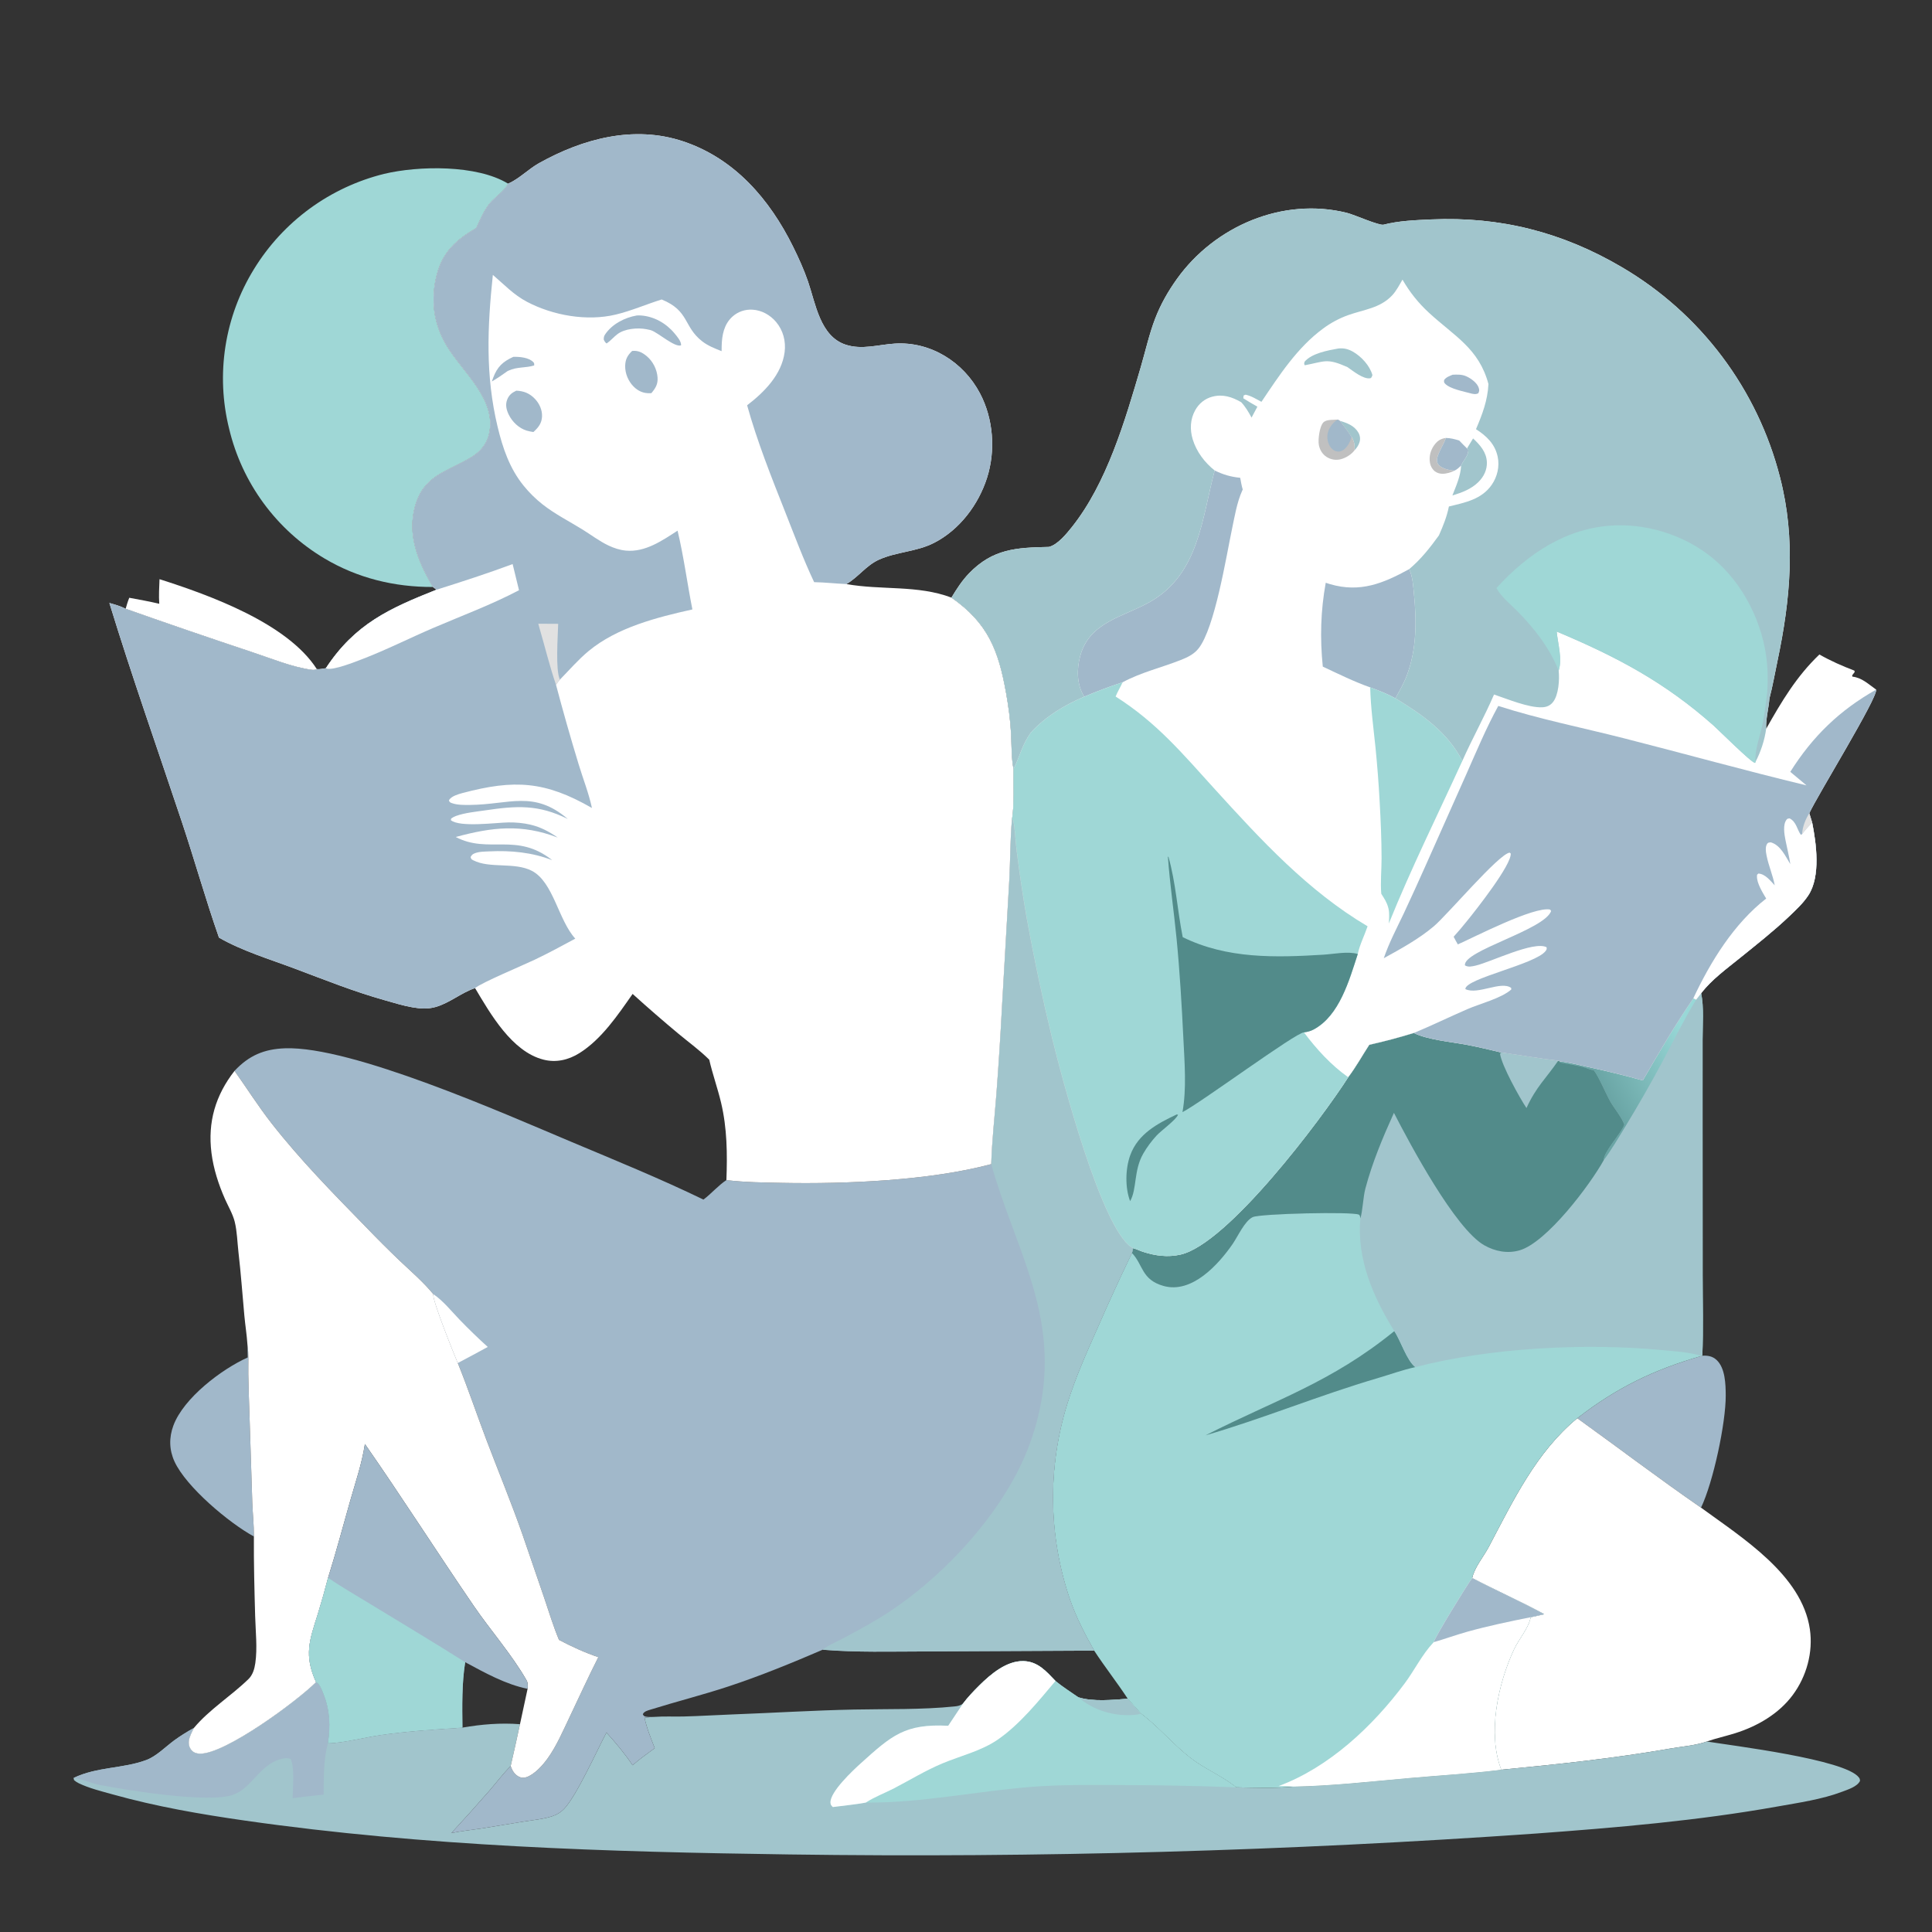 <?xml version="1.0" encoding="utf-8" ?>
<svg xmlns="http://www.w3.org/2000/svg" xmlns:xlink="http://www.w3.org/1999/xlink" width="737" height="737">
	<rect width="100%" height="100%" fill="#333333" stroke="none"/>
	<path fill="white" transform="scale(0.72 0.72)" d="M84.513 306.863C111.128 315.332 152.358 330.245 167.867 354.525C167.016 354.916 166.249 355.021 165.313 354.899C154.787 353.521 143.442 348.77 133.376 345.456Q99.869 334.304 66.571 322.54C67.133 320.546 67.71 318.626 68.492 316.708C73.804 317.697 79.12 318.647 84.379 319.89C84.069 315.562 84.354 311.195 84.513 306.863Z"/>
	<path fill="#A1B8CA" transform="scale(0.72 0.72)" d="M131.106 712.455C131.872 717.535 131.493 722.943 131.562 728.09Q131.784 739.226 132.207 750.356L133.667 795.948C133.875 801.958 134.581 808.065 134.518 814.065C121.337 806.882 98.651 787.834 92.46 774.359C89.609 768.152 89.493 761.667 91.866 755.282C97.294 740.671 117.396 725.435 131.232 719.215L131.106 712.455Z"/>
	<path fill="#A1B8CA" transform="scale(0.72 0.72)" d="M901.922 718.281C904.771 718.112 907.278 718.508 909.452 720.512C914.079 724.776 914.288 733.372 914.324 739.237C914.414 753.827 907.709 785.286 901.235 798.79C879.054 783.486 857.557 767.147 835.681 751.404C856.536 735.211 876.146 725.723 901.416 718.42L901.922 718.281Z"/>
	<path fill="white" transform="scale(0.72 0.72)" d="M780.002 836.086C781.195 830.442 786.059 824.737 788.756 819.631C801.703 795.116 813.865 769.424 835.681 751.404C857.557 767.147 879.054 783.486 901.235 798.79C923.066 814.773 954.634 834.337 958.89 863.106C960.703 875.362 957.167 888.184 949.813 898.082C942.406 908.051 931.068 914.604 919.368 918.279C914.391 919.842 909.223 920.954 904.311 922.683C898.412 924.797 890.805 925.382 884.586 926.468C855.05 931.625 825.22 934.766 795.392 937.638C787.88 918.423 793.691 891.81 802.217 873.702C804.64 868.555 809.341 863.179 810.761 857.785C810.845 857.468 810.914 857.149 810.991 856.831C813.384 856.37 815.76 855.768 818.136 855.221C805.666 848.417 792.598 842.683 780.002 836.086Z"/>
	<path fill="#9FD7D6" transform="scale(0.72 0.72)" d="M229.359 310.994C208.964 311.073 189.414 306.317 171.837 295.836Q170.663 295.137 169.508 294.408Q168.352 293.68 167.215 292.923Q166.078 292.166 164.96 291.381Q163.842 290.596 162.744 289.783Q161.646 288.97 160.568 288.13Q159.491 287.29 158.435 286.423Q157.379 285.557 156.345 284.664Q155.311 283.771 154.299 282.853Q153.288 281.935 152.299 280.992Q151.311 280.049 150.347 279.081Q149.382 278.113 148.443 277.122Q147.503 276.131 146.588 275.116Q145.673 274.102 144.784 273.064Q143.894 272.027 143.031 270.968Q142.168 269.91 141.332 268.829Q140.495 267.749 139.686 266.649Q138.877 265.548 138.096 264.427Q137.314 263.307 136.561 262.167Q135.808 261.027 135.083 259.869Q134.359 258.711 133.663 257.535Q132.968 256.359 132.302 255.166Q131.636 253.973 131.001 252.764Q130.365 251.555 129.759 250.331Q129.154 249.106 128.579 247.867Q128.005 246.627 127.461 245.374Q126.918 244.12 126.405 242.854Q125.893 241.587 125.413 240.309Q124.933 239.03 124.485 237.739Q124.036 236.449 123.62 235.147Q123.205 233.846 122.821 232.535Q122.438 231.224 122.088 229.903Q121.737 228.583 121.42 227.254Q121.086 225.919 120.786 224.576Q120.486 223.233 120.219 221.883Q119.953 220.533 119.72 219.177Q119.487 217.82 119.288 216.459Q119.089 215.097 118.924 213.731Q118.759 212.365 118.628 210.995Q118.497 209.625 118.401 208.252Q118.304 206.879 118.242 205.505Q118.179 204.13 118.151 202.754Q118.123 201.378 118.129 200.002Q118.136 198.626 118.176 197.251Q118.217 195.875 118.292 194.501Q118.367 193.127 118.476 191.755Q118.585 190.383 118.728 189.015Q118.872 187.646 119.049 186.281Q119.226 184.917 119.438 183.557Q119.649 182.197 119.894 180.843Q120.14 179.489 120.419 178.141Q120.698 176.794 121.01 175.454Q121.322 174.114 121.668 172.782Q122.014 171.45 122.393 170.127Q122.772 168.804 123.184 167.491Q123.595 166.178 124.04 164.875Q124.484 163.573 124.961 162.282Q125.438 160.991 125.947 159.712Q126.455 158.434 126.996 157.168Q127.536 155.903 128.108 154.651Q128.68 153.4 129.283 152.163Q129.886 150.926 130.52 149.704Q131.153 148.482 131.817 147.277Q132.481 146.072 133.175 144.883Q133.869 143.695 134.592 142.524Q135.308 141.358 136.052 140.209Q136.796 139.06 137.567 137.93Q138.339 136.799 139.138 135.688Q139.937 134.577 140.763 133.485Q141.588 132.394 142.44 131.323Q143.292 130.252 144.17 129.202Q145.048 128.152 145.951 127.123Q146.854 126.095 147.782 125.089Q148.709 124.082 149.661 123.099Q150.613 122.116 151.589 121.156Q152.564 120.196 153.563 119.26Q154.562 118.324 155.583 117.413Q156.604 116.502 157.647 115.615Q158.69 114.729 159.754 113.868Q160.818 113.008 161.903 112.173Q162.987 111.339 164.092 110.531Q165.197 109.723 166.321 108.942Q167.445 108.161 168.588 107.408Q169.73 106.655 170.891 105.929Q172.051 105.204 173.229 104.507Q174.407 103.81 175.602 103.142Q176.796 102.474 178.007 101.836Q179.217 101.197 180.443 100.588Q181.668 99.979 182.908 99.399Q184.148 98.82 185.402 98.271Q186.656 97.722 187.922 97.204Q189.189 96.686 190.468 96.199Q191.747 95.711 193.037 95.255Q194.328 94.799 195.629 94.374Q196.93 93.95 198.241 93.557Q199.552 93.164 200.872 92.803Q202.192 92.443 203.521 92.114C221.75 87.769 252.62 87.198 269.175 97.291C267.407 101.193 261.956 104.549 259.222 108.041C256.277 111.802 254.318 116.475 252.344 120.786C241.884 126.937 234.539 133.331 231.414 145.541C228.042 158.718 229.606 171.509 236.658 183.222C245.092 197.232 263.482 211.812 259.042 230.167C257.677 235.809 253.962 239.733 249.062 242.611C236.145 250.197 224.365 251.89 219.833 268.424C215.809 283.103 221.241 297.002 228.559 309.621L229.359 310.994Z"/>
	<path fill="#A1C5CC" transform="scale(0.72 0.72)" d="M435.876 874.061C453.863 875.548 472.04 874.995 490.078 874.973L579.709 874.535C585.386 883.23 591.824 891.367 597.492 900.023Q601.031 903.917 604.495 907.878C613.764 914.884 621.312 924.029 630.535 931.249C637.812 936.946 646.318 940.428 653.607 945.935C654.072 946.286 654.546 946.624 655.013 946.973C664.968 947.139 675.71 947.603 685.599 946.574C705.615 946.18 725.795 943.91 745.729 942.121C762.261 940.638 778.928 939.727 795.392 937.638C825.22 934.766 855.05 931.625 884.586 926.468C890.805 925.382 898.412 924.797 904.311 922.683C917.682 924.879 977.652 932.11 984.882 941.742C985.429 942.471 985.368 942.663 985.486 943.513C984.096 946.58 979.039 948.141 976.068 949.269C965.293 953.364 953.056 955.099 941.749 957.119C899.604 964.649 856.483 968.307 813.812 971.441Q715.062 978.366 616.109 981.138Q517.155 983.911 418.172 982.526C321.74 981.184 225.516 978.273 129.92 964.606C106.243 961.22 82.781 957.161 59.719 950.715C53.738 949.043 47.293 947.486 41.688 944.785C40.749 944.333 40.024 943.823 39.237 943.151L38.966 941.992C51.501 935.984 65.149 937.123 77.509 932.497C82.913 930.475 87.688 925.469 92.332 922.07C95.666 919.629 99.124 917.52 102.726 915.503C101.726 917.604 100.365 920.008 100.071 922.327C99.837 924.178 100.296 926.053 101.604 927.437C102.786 928.688 104.281 929.105 105.959 929.137C119.3 929.387 157.344 901.331 167.448 891.229C169.421 892.07 170.644 895.634 171.418 897.593C174.815 906.188 175.132 914.581 173.732 923.63C181.62 923.507 193.735 920.375 202.018 919.197C216.289 917.166 230.627 916.273 245.001 915.318C255.152 913.562 265.205 912.729 275.495 913.512C273.877 920.914 272.287 928.329 270.558 935.706C266.512 939.779 262.892 944.592 259.122 948.943Q249.274 960.207 239.132 971.206C244.247 970.108 249.586 969.605 254.769 968.809L277.669 965.064C282.466 964.295 287.721 963.833 292.338 962.357C294.931 961.528 297.17 960.185 299.038 958.192C305.552 951.24 316.253 927.535 321.316 917.934C326.314 923.46 330.999 929.053 335.156 935.257C338.841 931.996 342.947 929.15 346.888 926.206C344.89 921.039 342.597 915.47 341.48 910.049C343.232 909.831 344.998 909.749 346.759 909.638C345.302 909.653 343.534 909.815 342.125 909.492C341.112 909.26 341.06 909.074 340.58 908.236C341.218 906.741 343.12 906.269 344.601 905.807C358.3 901.534 372.234 898.027 385.869 893.532C402.806 887.95 419.491 881.089 435.876 874.061ZM435.876 874.061C419.491 881.089 402.806 887.95 385.869 893.532C372.234 898.027 358.3 901.534 344.601 905.807C343.12 906.269 341.218 906.741 340.58 908.236C341.06 909.074 341.112 909.26 342.125 909.492C343.534 909.815 345.302 909.653 346.759 909.638C351.815 909.256 357.085 909.56 362.178 909.431C370.619 909.218 379.063 908.675 387.502 908.36C409.181 907.55 430.803 906.199 452.502 905.748C470.1 905.383 488.368 905.906 505.88 904.089C507.631 903.907 508.732 903.659 510.168 902.633C512.748 899.2 515.863 895.945 518.908 892.925C524.904 886.98 533.302 879.856 542.271 880.084C549.913 880.279 554.315 885.496 559.222 890.608C563.092 893.786 567.254 896.397 571.348 899.256C578.811 901.689 589.627 900.66 597.492 900.023C591.824 891.367 585.386 883.23 579.709 874.535L490.078 874.973C472.04 874.995 453.863 875.548 435.876 874.061Z"/>
	<path fill="#A1B8CA" transform="scale(0.72 0.72)" d="M167.448 891.229C169.421 892.07 170.644 895.634 171.418 897.593C174.815 906.188 175.132 914.581 173.732 923.63C171.443 931.908 171.477 942.242 171.48 950.825Q163.256 951.635 155.062 952.705C155.07 946.647 156.236 937.571 154.068 931.986C152.409 931.157 149.931 931.61 148.23 932.132C137.207 935.517 133.422 947.349 123.502 950.913C110.621 955.541 67.574 948.527 52.7 945.683C48.198 944.822 43.406 942.38 38.966 941.992C51.501 935.984 65.149 937.123 77.509 932.497C82.913 930.475 87.688 925.469 92.332 922.07C95.666 919.629 99.124 917.52 102.726 915.503C101.726 917.604 100.365 920.008 100.071 922.327C99.837 924.178 100.296 926.053 101.604 927.437C102.786 928.688 104.281 929.105 105.959 929.137C119.3 929.387 157.344 901.331 167.448 891.229Z"/>
	<path fill="#9FD7D6" transform="scale(0.72 0.72)" d="M510.168 902.633C512.748 899.2 515.863 895.945 518.908 892.925C524.904 886.98 533.302 879.856 542.271 880.084C549.913 880.279 554.315 885.496 559.222 890.608C563.092 893.786 567.254 896.397 571.348 899.256C578.811 901.689 589.627 900.66 597.492 900.023Q601.031 903.917 604.495 907.878C613.764 914.884 621.312 924.029 630.535 931.249C637.812 936.946 646.318 940.428 653.607 945.935C654.072 946.286 654.546 946.624 655.013 946.973Q623.112 945.752 591.171 945.752C576.768 945.681 562.071 945.547 547.705 946.623C518.034 948.843 488.577 955.278 458.711 955.049C452.991 956.113 447.033 956.624 441.259 957.412C440.472 956.657 440.041 956.247 439.995 955.05C439.771 949.313 452.013 937.892 455.986 934.307C472.498 919.409 479.468 913.179 502.377 914.351L510.168 902.633Z"/>
	<path fill="#A1C5CC" transform="scale(0.72 0.72)" d="M571.348 899.256C578.811 901.689 589.627 900.66 597.492 900.023Q601.031 903.917 604.495 907.878C603.187 908.342 601.858 908.542 600.473 908.636C590.075 909.341 579.244 906.183 571.348 899.256Z"/>
	<path fill="white" transform="scale(0.72 0.72)" d="M510.168 902.633C512.748 899.2 515.863 895.945 518.908 892.925C524.904 886.98 533.302 879.856 542.271 880.084C549.913 880.279 554.315 885.496 559.222 890.608C550.205 901.31 540.382 913.51 528.844 921.544C520.035 927.678 509.094 930.195 499.297 934.288C490.436 937.99 482.22 943.051 473.716 947.465C468.802 950.016 463.321 952.03 458.711 955.049C452.991 956.113 447.033 956.624 441.259 957.412C440.472 956.657 440.041 956.247 439.995 955.05C439.771 949.313 452.013 937.892 455.986 934.307C472.498 919.409 479.468 913.179 502.377 914.351L510.168 902.633Z"/>
	<path fill="#9FD7D6" transform="scale(0.72 0.72)" d="M898.655 529.616L901.321 526.229C902.861 533.929 902.064 542.886 902.067 550.749L902.059 593.438L902.094 675.652C902.091 689.828 902.553 704.124 901.922 718.281L901.416 718.42C876.146 725.723 856.536 735.211 835.681 751.404C813.865 769.424 801.703 795.116 788.756 819.631C786.059 824.737 781.195 830.442 780.002 836.086C792.598 842.683 805.666 848.417 818.136 855.221C815.76 855.768 813.384 856.37 810.991 856.831C810.914 857.149 810.845 857.468 810.761 857.785C809.341 863.179 804.64 868.555 802.217 873.702C793.691 891.81 787.88 918.423 795.392 937.638C778.928 939.727 762.261 940.638 745.729 942.121C725.795 943.91 705.615 946.18 685.599 946.574C675.71 947.603 664.968 947.139 655.013 946.973C654.546 946.624 654.072 946.286 653.607 945.935C646.318 940.428 637.812 936.946 630.535 931.249C621.312 924.029 613.764 914.884 604.495 907.878Q601.031 903.917 597.492 900.023C591.824 891.367 585.386 883.23 579.709 874.535C574.756 865.846 570.299 857.168 566.952 847.705Q565.879 844.581 564.931 841.417Q563.983 838.253 563.16 835.054Q562.338 831.855 561.642 828.626Q560.947 825.397 560.379 822.143Q559.812 818.889 559.373 815.615Q558.935 812.341 558.626 809.053Q558.318 805.764 558.139 802.466Q557.961 799.168 557.913 795.865Q557.865 792.562 557.947 789.26Q558.03 785.958 558.243 782.662Q558.456 779.366 558.799 776.081Q559.142 772.795 559.614 769.526Q560.087 766.257 560.688 763.009Q561.289 759.761 562.019 756.54Q562.748 753.318 563.604 750.128Q564.46 746.938 565.441 743.784C569.711 729.959 575.578 716.876 581.428 703.667Q590.184 683.575 599.721 663.841C600.029 663.155 600.096 662.047 600.245 661.289C602.027 661.701 603.85 662.671 605.616 663.24C612.145 665.344 618.689 666.22 625.446 664.698C650.428 659.07 699.874 593.266 714.311 570.754C718.434 565.355 721.774 559.254 725.486 553.559Q737.407 550.9 749.077 547.298C756.633 550.972 768.978 551.983 777.451 553.611C783.522 554.777 789.436 556.199 795.441 557.644C805.469 559.009 815.531 560.857 825.581 561.962L826.595 562.374C831.465 562.882 836.475 564.22 841.257 565.273C851.043 567.426 860.747 569.708 870.391 572.433C878.871 557.772 887.562 542.899 897.147 528.938L898.655 529.616Z"/>
	<path fill="#528B8A" transform="scale(0.72 0.72)" d="M738.734 705.241C742.16 710.358 745.296 720.796 749.866 724.331C743.161 725.767 736.404 728.26 729.807 730.196C699.079 739.215 669.402 751.543 638.704 760.468C676.073 741.492 705.212 732.518 738.734 705.241Z"/>
	<path fill="white" transform="scale(0.72 0.72)" d="M759.625 870.053C760.201 867.492 777.531 839.196 780.002 836.086C792.598 842.683 805.666 848.417 818.136 855.221C815.76 855.768 813.384 856.37 810.991 856.831C810.914 857.149 810.845 857.468 810.761 857.785C809.341 863.179 804.64 868.555 802.217 873.702C793.691 891.81 787.88 918.423 795.392 937.638C778.928 939.727 762.261 940.638 745.729 942.121C725.795 943.91 705.615 946.18 685.599 946.574C682.884 946.349 680.121 946.378 677.395 946.315C704.302 936.304 727.274 914.612 744.212 891.923C749.351 885.038 753.446 876.611 759.313 870.374C759.415 870.265 759.521 870.16 759.625 870.053Z"/>
	<path fill="#A1B8CA" transform="scale(0.72 0.72)" d="M759.625 870.053C760.201 867.492 777.531 839.196 780.002 836.086C792.598 842.683 805.666 848.417 818.136 855.221C815.76 855.768 813.384 856.37 810.991 856.831C799.75 859.093 788.439 861.443 777.392 864.528C771.417 866.197 765.585 868.335 759.625 870.053Z"/>
	<path fill="#A1C5CC" transform="scale(0.72 0.72)" d="M898.655 529.616L901.321 526.229C902.861 533.929 902.064 542.886 902.067 550.749L902.059 593.438L902.094 675.652C902.091 689.828 902.553 704.124 901.922 718.281L901.416 718.42C894.767 716.278 887.36 715.953 880.434 715.293C839.978 711.437 789.225 714.048 749.866 724.331C745.296 720.796 742.16 710.358 738.734 705.241C727.487 687.11 718.84 667.238 720.733 645.51C720.582 644.802 720.662 643.915 719.971 643.543C716.85 641.863 667.566 642.981 663.7 644.855C659.414 646.932 655.84 655.07 653.057 659.103C645.55 669.978 631.494 685.521 616.511 681.325C604.674 678.01 605.777 670.135 599.721 663.841C600.029 663.155 600.096 662.047 600.245 661.289C602.027 661.701 603.85 662.671 605.616 663.24C612.145 665.344 618.689 666.22 625.446 664.698C650.428 659.07 699.874 593.266 714.311 570.754C718.434 565.355 721.774 559.254 725.486 553.559Q737.407 550.9 749.077 547.298C756.633 550.972 768.978 551.983 777.451 553.611C783.522 554.777 789.436 556.199 795.441 557.644C805.469 559.009 815.531 560.857 825.581 561.962L826.595 562.374C831.465 562.882 836.475 564.22 841.257 565.273C851.043 567.426 860.747 569.708 870.391 572.433C878.871 557.772 887.562 542.899 897.147 528.938L898.655 529.616Z"/>
	<defs>
		<linearGradient id="gradient_0" gradientUnits="userSpaceOnUse" x1="851.984" y1="581.308" x2="897.842" y2="555.357">
			<stop offset="0" stop-color="#6AA5A5"/>
			<stop offset="1" stop-color="#98D8D7"/>
		</linearGradient>
	</defs>
	<path fill="url(#gradient_0)" transform="scale(0.72 0.72)" d="M897.147 528.938L898.655 529.616C892.158 540.268 886.715 551.388 880.85 562.382Q871.374 580.096 860.902 597.239C857.339 603.095 853.789 609.145 849.707 614.66C849.679 610.147 858.649 601.009 860.582 595.927C859.794 592.748 854.998 586.842 853.202 583.66C850.689 579.209 847.175 570.562 844.385 566.97C843.538 566.858 842.791 566.75 841.989 566.44C837.156 564.573 831.593 563.9 826.498 562.937L826.595 562.374C831.465 562.882 836.475 564.22 841.257 565.273C851.043 567.426 860.747 569.708 870.391 572.433C878.871 557.772 887.562 542.899 897.147 528.938Z"/>
	<path fill="#528B8A" transform="scale(0.72 0.72)" d="M725.486 553.559Q737.407 550.9 749.077 547.298C756.633 550.972 768.978 551.983 777.451 553.611C783.522 554.777 789.436 556.199 795.441 557.644C805.469 559.009 815.531 560.857 825.581 561.962L826.595 562.374L826.498 562.937C831.593 563.9 837.156 564.573 841.989 566.44C842.791 566.75 843.538 566.858 844.385 566.97C847.175 570.562 850.689 579.209 853.202 583.66C854.998 586.842 859.794 592.748 860.582 595.927C858.649 601.009 849.679 610.147 849.707 614.66C842.37 627.861 819.506 658.252 805.127 662.445C798.747 664.306 792.102 663.014 786.396 659.773C770.977 651.014 747.103 606.301 738.534 589.61C732.616 602.683 727.107 615.8 723.407 629.7C722.174 634.33 721.982 641.736 720.733 645.51C720.582 644.802 720.662 643.915 719.971 643.543C716.85 641.863 667.566 642.981 663.7 644.855C659.414 646.932 655.84 655.07 653.057 659.103C645.55 669.978 631.494 685.521 616.511 681.325C604.674 678.01 605.777 670.135 599.721 663.841C600.029 663.155 600.096 662.047 600.245 661.289C602.027 661.701 603.85 662.671 605.616 663.24C612.145 665.344 618.689 666.22 625.446 664.698C650.428 659.07 699.874 593.266 714.311 570.754C718.434 565.355 721.774 559.254 725.486 553.559Z"/>
	<path fill="#A1C5CC" transform="scale(0.72 0.72)" d="M795.441 557.644C805.469 559.009 815.531 560.857 825.581 561.962C819.009 571.53 814.005 575.622 808.749 587.058C805.211 581.76 795.526 564.403 794.753 558.273L795.441 557.644Z"/>
	<path fill="#A1B8CA" transform="scale(0.72 0.72)" d="M536.137 434.493L536.786 434.427C537.879 439.595 537.917 445.037 538.597 450.282Q540.883 468.598 544.032 486.786Q549.785 518.393 557.333 549.621C562.761 571.739 583.501 650.338 599.423 660.773C599.693 660.95 599.971 661.117 600.245 661.289C600.096 662.047 600.029 663.155 599.721 663.841Q590.184 683.575 581.428 703.667C575.578 716.876 569.711 729.959 565.441 743.784Q564.46 746.938 563.604 750.128Q562.748 753.318 562.019 756.54Q561.289 759.761 560.688 763.009Q560.087 766.257 559.614 769.526Q559.142 772.795 558.799 776.081Q558.456 779.366 558.243 782.662Q558.03 785.958 557.947 789.26Q557.865 792.562 557.913 795.865Q557.961 799.168 558.139 802.466Q558.318 805.764 558.626 809.053Q558.935 812.341 559.373 815.615Q559.812 818.889 560.379 822.143Q560.947 825.397 561.642 828.626Q562.338 831.855 563.16 835.054Q563.983 838.253 564.931 841.417Q565.879 844.581 566.952 847.705C570.299 857.168 574.756 865.846 579.709 874.535L490.078 874.973C472.04 874.995 453.863 875.548 435.876 874.061C419.491 881.089 402.806 887.95 385.869 893.532C372.234 898.027 358.3 901.534 344.601 905.807C343.12 906.269 341.218 906.741 340.58 908.236C341.06 909.074 341.112 909.26 342.125 909.492C343.534 909.815 345.302 909.653 346.759 909.638C344.998 909.749 343.232 909.831 341.48 910.049C342.597 915.47 344.89 921.039 346.888 926.206C342.947 929.15 338.841 931.996 335.156 935.257C330.999 929.053 326.314 923.46 321.316 917.934C316.253 927.535 305.552 951.24 299.038 958.192C297.17 960.185 294.931 961.528 292.338 962.357C287.721 963.833 282.466 964.295 277.669 965.064L254.769 968.809C249.586 969.605 244.247 970.108 239.132 971.206Q249.274 960.207 259.122 948.943C262.892 944.592 266.512 939.779 270.558 935.706C272.287 928.329 273.877 920.914 275.495 913.512C265.205 912.729 255.152 913.562 245.001 915.318C230.627 916.273 216.289 917.166 202.018 919.197C193.735 920.375 181.62 923.507 173.732 923.63C175.132 914.581 174.815 906.188 171.418 897.593C170.644 895.634 169.421 892.07 167.448 891.229C157.344 901.331 119.3 929.387 105.959 929.137C104.281 929.105 102.786 928.688 101.604 927.437C100.296 926.053 99.837 924.178 100.071 922.327C100.365 920.008 101.726 917.604 102.726 915.503C110.909 905.694 122.468 898.553 131.641 889.615C133.93 887.385 134.823 884.243 135.272 881.157C136.42 873.264 135.412 864.22 135.187 856.229C134.79 842.163 134.423 828.139 134.518 814.065C134.581 808.065 133.875 801.958 133.667 795.948L132.207 750.356Q131.784 739.226 131.562 728.09C131.493 722.943 131.872 717.535 131.106 712.455C130.77 707.287 129.927 702.124 129.457 696.962C128.437 685.779 127.639 674.657 126.347 663.496C125.734 658.195 125.636 652.442 124.352 647.276C123.36 643.287 120.943 639.173 119.267 635.411C115.83 627.691 113.101 619.267 112.044 610.865C109.981 594.456 114.177 580.284 124.258 567.366C131.836 559.24 139.932 555.792 151.043 555.407C186.327 554.185 266.719 589.837 302.33 604.816C325.901 614.731 349.691 624.407 372.706 635.564C376.855 632.452 380.625 627.997 384.864 625.237C394.577 626.42 404.472 626.514 414.248 626.709C447.825 627.38 492.621 625.513 525.173 616.779C525.546 604.477 526.942 592.097 527.9 579.818Q529.662 556.541 530.882 533.229L534.755 466.037C535.306 455.479 535.188 445.051 536.137 434.493ZM124.258 567.366C114.177 580.284 109.981 594.456 112.044 610.865C113.101 619.267 115.83 627.691 119.267 635.411C120.943 639.173 123.36 643.287 124.352 647.276C125.636 652.442 125.734 658.195 126.347 663.496C127.639 674.657 128.437 685.779 129.457 696.962C129.927 702.124 130.77 707.287 131.106 712.455C131.872 717.535 131.493 722.943 131.562 728.09Q131.784 739.226 132.207 750.356L133.667 795.948C133.875 801.958 134.581 808.065 134.518 814.065C134.423 828.139 134.79 842.163 135.187 856.229C135.412 864.22 136.42 873.264 135.272 881.157C134.823 884.243 133.93 887.385 131.641 889.615C122.468 898.553 110.909 905.694 102.726 915.503C101.726 917.604 100.365 920.008 100.071 922.327C99.837 924.178 100.296 926.053 101.604 927.437C102.786 928.688 104.281 929.105 105.959 929.137C119.3 929.387 157.344 901.331 167.448 891.229C169.421 892.07 170.644 895.634 171.418 897.593C174.815 906.188 175.132 914.581 173.732 923.63C181.62 923.507 193.735 920.375 202.018 919.197C216.289 917.166 230.627 916.273 245.001 915.318C255.152 913.562 265.205 912.729 275.495 913.512C273.877 920.914 272.287 928.329 270.558 935.706C271.441 938.058 272.457 939.97 274.721 941.222C276.102 941.986 277.451 942.082 278.93 941.579C283.285 940.097 287.655 935.151 290.275 931.471C294.82 925.089 298.116 917.463 301.478 910.407C306.63 899.595 311.585 888.684 317.009 878.005C309.651 875.503 303.009 872.451 296.159 868.834C293.138 861.604 290.855 854.048 288.348 846.626L276.925 813.319C271.015 796.383 264.119 779.757 257.753 762.986C252.603 749.42 247.991 735.605 242.543 722.159C240.367 716.914 229.093 689.096 229.571 685.646C224.175 679.112 217.698 673.575 211.559 667.76Q202.543 659.127 193.903 650.118C176.548 632.329 159.162 614.692 143.828 595.083C136.817 586.118 130.844 576.609 124.258 567.366Z"/>
	<path fill="white" transform="scale(0.72 0.72)" d="M229.571 685.646C234.74 689.117 239.148 694.687 243.478 699.174Q250.705 706.657 258.418 713.638Q250.518 717.968 242.543 722.159C240.367 716.914 229.093 689.096 229.571 685.646Z"/>
	<path fill="#A1C5CC" transform="scale(0.72 0.72)" d="M536.137 434.493L536.786 434.427C537.879 439.595 537.917 445.037 538.597 450.282Q540.883 468.598 544.032 486.786Q549.785 518.393 557.333 549.621C562.761 571.739 583.501 650.338 599.423 660.773C599.693 660.95 599.971 661.117 600.245 661.289C600.096 662.047 600.029 663.155 599.721 663.841Q590.184 683.575 581.428 703.667C575.578 716.876 569.711 729.959 565.441 743.784Q564.46 746.938 563.604 750.128Q562.748 753.318 562.019 756.54Q561.289 759.761 560.688 763.009Q560.087 766.257 559.614 769.526Q559.142 772.795 558.799 776.081Q558.456 779.366 558.243 782.662Q558.03 785.958 557.947 789.26Q557.865 792.562 557.913 795.865Q557.961 799.168 558.139 802.466Q558.318 805.764 558.626 809.053Q558.935 812.341 559.373 815.615Q559.812 818.889 560.379 822.143Q560.947 825.397 561.642 828.626Q562.338 831.855 563.16 835.054Q563.983 838.253 564.931 841.417Q565.879 844.581 566.952 847.705C570.299 857.168 574.756 865.846 579.709 874.535L490.078 874.973C472.04 874.995 453.863 875.548 435.876 874.061C438.704 871.672 442.992 870.002 446.275 868.252C452.549 864.906 458.861 861.53 464.957 857.869C492.784 841.157 520.429 813.226 536.363 784.835Q537.88 782.166 539.272 779.431Q540.665 776.695 541.93 773.898Q543.195 771.101 544.33 768.248Q545.465 765.396 546.467 762.495Q547.469 759.593 548.337 756.649Q549.204 753.704 549.935 750.723Q550.666 747.741 551.259 744.729Q551.852 741.717 552.305 738.681C558.938 692.712 537.051 659.139 525.173 616.779C525.546 604.477 526.942 592.097 527.9 579.818Q529.662 556.541 530.882 533.229L534.755 466.037C535.306 455.479 535.188 445.051 536.137 434.493Z"/>
	<path fill="white" transform="scale(0.72 0.72)" d="M124.258 567.366C130.844 576.609 136.817 586.118 143.828 595.083C159.162 614.692 176.548 632.329 193.903 650.118Q202.543 659.127 211.559 667.76C217.698 673.575 224.175 679.112 229.571 685.646C229.093 689.096 240.367 716.914 242.543 722.159C247.991 735.605 252.603 749.42 257.753 762.986C264.119 779.757 271.015 796.383 276.925 813.319L288.348 846.626C290.855 854.048 293.138 861.604 296.159 868.834C303.009 872.451 309.651 875.503 317.009 878.005C311.585 888.684 306.63 899.595 301.478 910.407C298.116 917.463 294.82 925.089 290.275 931.471C287.655 935.151 283.285 940.097 278.93 941.579C277.451 942.082 276.102 941.986 274.721 941.222C272.457 939.97 271.441 938.058 270.558 935.706C272.287 928.329 273.877 920.914 275.495 913.512C265.205 912.729 255.152 913.562 245.001 915.318C230.627 916.273 216.289 917.166 202.018 919.197C193.735 920.375 181.62 923.507 173.732 923.63C175.132 914.581 174.815 906.188 171.418 897.593C170.644 895.634 169.421 892.07 167.448 891.229C157.344 901.331 119.3 929.387 105.959 929.137C104.281 929.105 102.786 928.688 101.604 927.437C100.296 926.053 99.837 924.178 100.071 922.327C100.365 920.008 101.726 917.604 102.726 915.503C110.909 905.694 122.468 898.553 131.641 889.615C133.93 887.385 134.823 884.243 135.272 881.157C136.42 873.264 135.412 864.22 135.187 856.229C134.79 842.163 134.423 828.139 134.518 814.065C134.581 808.065 133.875 801.958 133.667 795.948L132.207 750.356Q131.784 739.226 131.562 728.09C131.493 722.943 131.872 717.535 131.106 712.455C130.77 707.287 129.927 702.124 129.457 696.962C128.437 685.779 127.639 674.657 126.347 663.496C125.734 658.195 125.636 652.442 124.352 647.276C123.36 643.287 120.943 639.173 119.267 635.411C115.83 627.691 113.101 619.267 112.044 610.865C109.981 594.456 114.177 580.284 124.258 567.366ZM193.334 765.059C191.728 775.502 188.362 785.26 185.482 795.383C181.637 808.901 178.037 822.533 173.82 835.94Q171.352 845.499 168.457 854.938C163.939 869.233 160.968 876.814 167.448 891.229C169.421 892.07 170.644 895.634 171.418 897.593C174.815 906.188 175.132 914.581 173.732 923.63C181.62 923.507 193.735 920.375 202.018 919.197C216.289 917.166 230.627 916.273 245.001 915.318C255.152 913.562 265.205 912.729 275.495 913.512L279.53 894.766C279.64 893.168 279.788 891.666 278.954 890.214C271.018 876.394 260.001 863.994 250.991 850.824C231.544 822.4 213.022 793.314 193.334 765.059Z"/>
	<path fill="#A1B8CA" transform="scale(0.72 0.72)" d="M193.334 765.059C213.022 793.314 231.544 822.4 250.991 850.824C260.001 863.994 271.018 876.394 278.954 890.214C279.788 891.666 279.64 893.168 279.53 894.766L275.495 913.512C265.205 912.729 255.152 913.562 245.001 915.318C230.627 916.273 216.289 917.166 202.018 919.197C193.735 920.375 181.62 923.507 173.732 923.63C175.132 914.581 174.815 906.188 171.418 897.593C170.644 895.634 169.421 892.07 167.448 891.229C160.968 876.814 163.939 869.233 168.457 854.938Q171.352 845.499 173.82 835.94C178.037 822.533 181.637 808.901 185.482 795.383C188.362 785.26 191.728 775.502 193.334 765.059ZM246.456 880.666C244.65 892.089 244.881 903.784 245.001 915.318C255.152 913.562 265.205 912.729 275.495 913.512L279.53 894.766C267.979 892.476 256.778 886.206 246.456 880.666Z"/>
	<path fill="#9FD7D6" transform="scale(0.72 0.72)" d="M173.82 835.94C181.211 841.009 189.093 845.505 196.74 850.18C213.319 860.313 230.05 870.258 246.456 880.666C244.65 892.089 244.881 903.784 245.001 915.318C230.627 916.273 216.289 917.166 202.018 919.197C193.735 920.375 181.62 923.507 173.732 923.63C175.132 914.581 174.815 906.188 171.418 897.593C170.644 895.634 169.421 892.07 167.448 891.229C160.968 876.814 163.939 869.233 168.457 854.938Q171.352 845.499 173.82 835.94Z"/>
	<path fill="white" transform="scale(0.72 0.72)" d="M269.175 97.291C269.361 97.219 269.55 97.159 269.731 97.076C275.215 94.562 280.118 89.504 285.529 86.478C308.827 73.45 335.885 66.181 361.996 74.908C389.253 84.017 407.809 105.621 420.216 130.756C423.179 136.759 425.926 142.82 428.108 149.157C432.131 160.838 434.482 178.103 447.982 182.597C456.666 185.488 465.359 182.58 474.124 182.04C493.075 180.87 510.453 191.793 519.21 208.394C526.327 221.887 527.576 238.672 522.949 253.167C518.397 267.431 508.387 280.694 494.926 287.599C485.625 292.37 475.115 292.305 465.785 296.476C458.903 299.552 454.736 305.827 448.423 309.447C467.023 312.79 486.148 309.838 504.099 316.626C523.523 330.205 529.051 344.674 533.072 367.303C534.325 374.352 535.304 381.614 535.679 388.764C536.008 395.026 535.795 401.317 536.985 407.497C536.86 416.268 537.508 425.852 536.137 434.493C535.188 445.051 535.306 455.479 534.755 466.037L530.882 533.229Q529.662 556.541 527.9 579.818C526.942 592.097 525.546 604.477 525.173 616.779C492.621 625.513 447.825 627.38 414.248 626.709C404.472 626.514 394.577 626.42 384.864 625.237C385.386 611.454 385.252 597.756 382.045 584.252C380.223 576.58 377.539 569.144 375.769 561.447C370.851 556.526 364.9 552.219 359.541 547.761Q347.138 537.434 335.177 526.599C327.305 537.813 318.783 550.548 307.016 557.945C301.214 561.592 294.631 563.131 287.887 561.405C271.213 557.139 259.857 537.2 251.701 523.513C244.429 525.926 238.189 531.447 230.743 533.536C226.525 534.719 222.68 534.413 218.445 533.685C213.552 532.844 208.717 531.315 203.939 529.971C187.411 525.324 172.009 519.139 155.98 513.114C142.66 508.108 128.39 503.86 116.021 496.767C108.953 476.585 103.146 455.827 96.373 435.516C83.489 396.878 69.895 358.409 57.956 319.47C60.939 320.318 63.804 321.105 66.571 322.54Q99.869 334.304 133.376 345.456C143.442 348.77 154.787 353.521 165.313 354.899C166.249 355.021 167.016 354.916 167.867 354.525C169.304 354.704 171.177 354.183 172.651 354.028C188.115 330.536 206.302 322.369 231.292 312.437L229.359 310.994L228.559 309.621C221.241 297.002 215.809 283.103 219.833 268.424C224.365 251.89 236.145 250.197 249.062 242.611C253.962 239.733 257.677 235.809 259.042 230.167C263.482 211.812 245.092 197.232 236.658 183.222C229.606 171.509 228.042 158.718 231.414 145.541C234.539 133.331 241.884 126.937 252.344 120.786C254.318 116.475 256.277 111.802 259.222 108.041C261.956 104.549 267.407 101.193 269.175 97.291Z"/>
	<path fill="white" transform="scale(0.72 0.72)" d="M441.414 404.853C441.015 414.47 440.131 424.07 439.531 433.677C439.143 439.904 439.248 446.61 438.208 452.728C437.9 454.541 437.57 454.884 436.115 456C434.097 452.233 440.103 411.521 441.414 404.853Z"/>
	<path fill="#A1B8CA" transform="scale(0.72 0.72)" d="M271.975 189.058C275.252 188.974 280.264 189.362 282.656 191.957C283.162 192.506 283.007 192.932 283.026 193.625C278.447 195.049 273.921 194.244 269.376 196.391L268.853 196.644C266.154 198.604 263.463 200.44 260.58 202.12Q260.913 201.171 261.263 200.227C263.458 194.324 266.363 191.631 271.975 189.058Z"/>
	<path fill="#A1B8CA" transform="scale(0.72 0.72)" d="M337.389 167.146C338.101 167.115 338.788 167.09 339.5 167.138C346.443 167.603 352.868 171.226 357.297 176.532C358.613 178.109 361.047 180.887 360.841 182.98C357.428 184.161 348.775 176.283 345.018 175.008C344.83 174.944 344.639 174.89 344.449 174.831Q343.389 174.59 342.321 174.39C337.76 173.545 331.016 174.12 327.188 176.995C325.142 178.532 323.541 180.519 321.409 181.982C320.557 181.388 320.313 180.839 319.878 179.911C319.85 178.858 319.986 178.096 320.584 177.201C324.268 171.687 331.063 168.216 337.389 167.146Z"/>
	<path fill="#A1B8CA" transform="scale(0.72 0.72)" d="M334.922 185.931C338.025 185.611 340.24 186.7 342.607 188.663C345.908 191.4 348.087 195.711 348.387 199.981C348.637 203.552 347.336 205.621 345.124 208.285C344.867 208.3 344.611 208.319 344.355 208.329C340.943 208.459 338.115 207.222 335.718 204.827C332.91 202.022 331.179 197.942 331.231 193.962C331.277 190.447 332.421 188.305 334.922 185.931Z"/>
	<path fill="#A1B8CA" transform="scale(0.72 0.72)" d="M273.538 206.986C277.521 207.16 280.56 208.361 283.372 211.281C285.757 213.757 287.317 217.149 287.181 220.624C287.037 224.288 285.221 226.527 282.605 228.897C281.413 228.705 280.21 228.507 279.053 228.154C274.937 226.898 271.408 223.511 269.541 219.681C268.341 217.219 267.658 214.536 268.659 211.886C269.631 209.311 271.11 208.133 273.538 206.986Z"/>
	<path fill="white" transform="scale(0.72 0.72)" d="M435.945 477.712C438.714 482.549 429.838 524.767 427.821 532.908C419.054 529.765 410.637 525.955 402.042 522.396C388.132 516.637 374.069 510.961 360.642 504.132C352.444 501.499 338.747 492.091 332.636 485.962C341.692 485.869 350.782 487.048 359.84 487.366C373.178 487.833 386.752 487.025 400.001 485.453C404.791 484.885 409.572 484.182 414.237 482.935C421.134 481.09 428.083 478.485 435.213 477.781L435.945 477.712Z"/>
	<path fill="#A1B8CA" transform="scale(0.72 0.72)" d="M269.175 97.291C269.361 97.219 269.55 97.159 269.731 97.076C275.215 94.562 280.118 89.504 285.529 86.478C308.827 73.45 335.885 66.181 361.996 74.908C389.253 84.017 407.809 105.621 420.216 130.756C423.179 136.759 425.926 142.82 428.108 149.157C432.131 160.838 434.482 178.103 447.982 182.597C456.666 185.488 465.359 182.58 474.124 182.04C493.075 180.87 510.453 191.793 519.21 208.394C526.327 221.887 527.576 238.672 522.949 253.167C518.397 267.431 508.387 280.694 494.926 287.599C485.625 292.37 475.115 292.305 465.785 296.476C458.903 299.552 454.736 305.827 448.423 309.447C442.734 309.205 437.039 308.533 431.351 308.441C425.609 296.301 420.952 283.731 416.01 271.254C408.672 252.727 401.184 233.949 395.838 214.733C404.902 207.788 414.194 198.46 415.711 186.544C416.442 180.807 414.934 175.028 411.181 170.576C408.061 166.876 403.563 164.358 398.69 164.07C394.768 163.838 390.974 165.115 388.056 167.756C383.576 171.811 382.49 177.579 382.357 183.333Q382.325 184.694 382.322 186.056C378.732 184.613 375.158 183.256 372.069 180.861C362.017 173.066 365.343 164.697 350.562 158.668C342.465 161.195 334.388 164.723 326.175 166.684C310.951 170.319 293.002 167.15 279.252 159.926C272.056 156.145 267.202 150.818 261.121 145.64C258.234 173.288 257.107 198.866 263.642 226.107C266.355 237.414 270.004 248.173 277.403 257.306Q279.638 260.068 282.168 262.562Q284.697 265.057 287.49 267.253C293.97 272.336 301.429 276.124 308.434 280.431C313.03 283.256 317.532 286.736 322.413 289.032C325.37 290.423 328.404 291.431 331.677 291.728C341.892 292.654 350.834 286.434 358.987 281.151C362.278 294.841 364.091 309.049 366.844 322.887C348.011 327.093 326.966 332.413 311.854 344.938C306.331 349.515 301.647 354.988 296.63 360.093C295.932 360.996 295.14 361.884 294.606 362.893Q300.196 384.016 306.57 404.915C308.877 412.544 311.971 420.307 313.617 428.083C288.864 413.857 272.562 412.842 245.025 420.172C242.896 420.738 239.338 421.776 238.074 423.664C237.974 423.813 237.918 423.986 237.84 424.147C238.336 425.131 238.489 425.167 239.501 425.534C242.325 426.556 246.06 426.501 249.037 426.47C269.983 426.258 282.799 418.526 300.822 433.903C285.187 426.149 273.807 426.862 256.875 429.369C251.869 430.11 246.339 430.61 241.573 432.319C240.643 432.652 239.882 433.096 239.064 433.639L238.859 434.525C243.595 438.505 263.146 435.797 269.406 435.732C273.294 435.691 277.277 436.031 281.064 436.929C286.546 438.228 290.885 440.597 295.497 443.756C276.412 436.45 260.877 438.174 241.464 443.456C258.884 452.615 273.634 440.746 292.569 455.727C281.913 451.593 270.684 450.521 259.3 451.075C256.801 451.197 253.66 451.15 251.333 452.172C250.175 452.68 249.983 453.019 249.337 454.049C249.618 455.094 249.681 455.243 250.708 455.775C259.468 460.311 272.599 456.623 281.773 461.377C293.222 467.309 295.817 487.518 304.804 497.311C297.665 501.169 290.533 505.024 283.206 508.515C276.769 511.583 255.295 520.533 251.701 523.513C244.429 525.926 238.189 531.447 230.743 533.536C226.525 534.719 222.68 534.413 218.445 533.685C213.552 532.844 208.717 531.315 203.939 529.971C187.411 525.324 172.009 519.139 155.98 513.114C142.66 508.108 128.39 503.86 116.021 496.767C108.953 476.585 103.146 455.827 96.373 435.516C83.489 396.878 69.895 358.409 57.956 319.47C60.939 320.318 63.804 321.105 66.571 322.54Q99.869 334.304 133.376 345.456C143.442 348.77 154.787 353.521 165.313 354.899C166.249 355.021 167.016 354.916 167.867 354.525C169.304 354.704 171.177 354.183 172.651 354.028C188.115 330.536 206.302 322.369 231.292 312.437L229.359 310.994L228.559 309.621C221.241 297.002 215.809 283.103 219.833 268.424C224.365 251.89 236.145 250.197 249.062 242.611C253.962 239.733 257.677 235.809 259.042 230.167C263.482 211.812 245.092 197.232 236.658 183.222C229.606 171.509 228.042 158.718 231.414 145.541C234.539 133.331 241.884 126.937 252.344 120.786C254.318 116.475 256.277 111.802 259.222 108.041C261.956 104.549 267.407 101.193 269.175 97.291Z"/>
	<path fill="#E1E1E1" transform="scale(0.72 0.72)" d="M294.606 362.893C291.174 352.899 288.714 342.615 285.749 332.491C285.552 331.816 285.368 331.147 285.194 330.465L295.736 330.519C295.584 337.169 294.214 354.706 296.63 360.093C295.932 360.996 295.14 361.884 294.606 362.893Z"/>
	<path fill="white" transform="scale(0.72 0.72)" d="M231.292 312.437C244.838 308.169 258.283 303.811 271.599 298.86Q273.326 305.774 274.981 312.705C260.266 320.457 244.779 326.163 229.527 332.707C216.886 338.131 204.459 344.437 191.612 349.336C188.114 350.669 176.661 355.235 173.153 354.244C172.978 354.195 172.818 354.1 172.651 354.028C188.115 330.536 206.302 322.369 231.292 312.437Z"/>
	<path fill="white" transform="scale(0.72 0.72)" d="M555.675 289.771C560.327 288.674 565.098 282.769 567.962 279.174C586.46 255.95 596.142 222.689 604.407 194.468C606.909 185.926 608.895 176.883 612.109 168.586C614.986 161.157 618.922 154.259 623.554 147.788C643.612 119.767 679.729 104.28 713.696 112.795C717.612 113.776 730.341 119.5 732.948 119.059C740.951 116.977 749.974 116.628 758.225 116.259C794.848 114.623 827.751 123.001 859.313 141.57Q861.241 142.701 863.14 143.88Q865.04 145.059 866.91 146.284Q868.779 147.509 870.618 148.78Q872.457 150.051 874.264 151.367Q876.071 152.683 877.845 154.044Q879.619 155.404 881.359 156.808Q883.099 158.211 884.803 159.658Q886.508 161.104 888.176 162.592Q889.845 164.079 891.476 165.608Q893.107 167.137 894.7 168.705Q896.293 170.274 897.846 171.881Q899.4 173.488 900.913 175.133Q902.427 176.779 903.899 178.461Q905.372 180.143 906.802 181.861Q908.232 183.578 909.62 185.331Q911.008 187.084 912.351 188.87Q913.695 190.657 914.994 192.476Q916.294 194.295 917.548 196.145Q918.802 197.996 920.01 199.877Q921.218 201.758 922.379 203.668Q923.54 205.578 924.653 207.517Q925.767 209.455 926.832 211.42Q927.898 213.386 928.914 215.377Q929.93 217.368 930.898 219.383Q931.865 221.399 932.781 223.437Q933.698 225.476 934.565 227.537Q935.431 229.598 936.246 231.679Q937.061 233.761 937.825 235.862Q938.588 237.963 939.3 240.082Q940.011 242.201 940.67 244.337Q941.329 246.473 941.935 248.625Q942.54 250.777 943.093 252.943C951.544 285.659 948.626 317.558 941.733 350.236C940.349 356.798 939.195 363.548 937.489 370.028C937.076 375.354 935.499 380.801 935.742 386.141C943.918 371.671 951.805 358.362 963.95 346.762C970.023 350.204 975.995 352.818 982.495 355.313L982.659 356.044L981.312 357.797L981.429 358.491C986.548 359.062 989.93 362.5 994.039 365.378C994.643 370.106 962.945 421.383 958.6 430.863L960.105 435.742C962.315 446.849 964.693 464.191 958.177 474.232C955.39 478.528 951.442 482.183 947.74 485.69C939.524 493.473 930.606 500.475 921.81 507.584C914.772 513.273 906.848 519.014 901.321 526.229L898.655 529.616L897.147 528.938C887.562 542.899 878.871 557.772 870.391 572.433C860.747 569.708 851.043 567.426 841.257 565.273C836.475 564.22 831.465 562.882 826.595 562.374L825.581 561.962C815.531 560.857 805.469 559.009 795.441 557.644C789.436 556.199 783.522 554.777 777.451 553.611C768.978 551.983 756.633 550.972 749.077 547.298Q737.407 550.9 725.486 553.559C721.774 559.254 718.434 565.355 714.311 570.754C699.874 593.266 650.428 659.07 625.446 664.698C618.689 666.22 612.145 665.344 605.616 663.24C603.85 662.671 602.027 661.701 600.245 661.289C599.971 661.117 599.693 660.95 599.423 660.773C583.501 650.338 562.761 571.739 557.333 549.621Q549.785 518.393 544.032 486.786Q540.883 468.598 538.597 450.282C537.917 445.037 537.879 439.595 536.786 434.427L536.137 434.493C537.508 425.852 536.86 416.268 536.985 407.497C535.795 401.317 536.008 395.026 535.679 388.764C535.304 381.614 534.325 374.352 533.072 367.303C529.051 344.674 523.523 330.205 504.099 316.626C506.84 312.063 509.699 307.623 513.411 303.776C526.068 290.658 538.594 290.142 555.675 289.771Z"/>
	<path fill="#A1C5CC" transform="scale(0.72 0.72)" d="M709.828 222.935C713.674 224.081 717.56 225.509 719.699 229.201C720.606 230.766 720.828 232.553 720.302 234.285C719.806 235.918 718.88 237.273 717.716 238.501C717.734 235.647 717.571 233.957 716.092 231.45C715.99 231.351 715.861 231.273 715.786 231.152C713.916 228.152 711.907 225.768 709.828 222.935Z"/>
	<path fill="silver" transform="scale(0.72 0.72)" d="M770.613 249.349C769.615 249.871 768.665 250.235 767.573 250.527C765.243 251.151 762.853 251.362 760.713 250.039C759.029 248.998 758.01 247.167 757.638 245.258C757.007 242.017 757.938 238.45 759.895 235.818C761.583 233.548 763.216 232.445 766.011 232.033C765.954 232.227 765.9 232.421 765.841 232.615C764.821 235.93 759.873 242.544 761.787 245.688C763.114 247.867 766.645 248.873 768.987 249.155C769.439 249.21 769.895 249.232 770.347 249.291C770.437 249.303 770.524 249.33 770.613 249.349Z"/>
	<path fill="#A1B8CA" transform="scale(0.72 0.72)" d="M769.626 198.538C772.016 198.431 774.364 198.328 776.619 199.265C779.086 200.289 782.635 202.784 783.459 205.48C783.873 206.833 783.756 207.163 783.228 208.381C781.785 208.984 781.4 208.826 779.896 208.591C776.028 207.486 768.046 206.12 765.457 203.098C764.907 202.456 765.105 202.111 765.129 201.328C766.266 199.767 767.897 199.281 769.626 198.538Z"/>
	<path fill="#A1B8CA" transform="scale(0.72 0.72)" d="M766.011 232.033C768.616 232.088 770.675 232.654 773.128 233.398C774.491 234.788 775.822 236.249 777.245 237.575C777.917 238.203 777.983 237.982 777.929 238.834C777.794 240.972 776.256 243.092 775.107 244.828C774.704 245.437 774.402 246.033 774.122 246.706C773.01 247.702 771.991 248.732 770.613 249.349C770.524 249.33 770.437 249.303 770.347 249.291C769.895 249.232 769.439 249.21 768.987 249.155C766.645 248.873 763.114 247.867 761.787 245.688C759.873 242.544 764.821 235.93 765.841 232.615C765.9 232.421 765.954 232.227 766.011 232.033Z"/>
	<path fill="#A1C5CC" transform="scale(0.72 0.72)" d="M709.038 184.65C711.833 184.311 714.337 184.914 716.776 186.308C721.26 188.87 725.737 193.701 727.143 198.741C726.884 199.307 726.727 200.248 726.038 200.388C722.391 201.128 716.793 196.467 713.866 194.48C702.808 189.581 702.021 191.505 691.298 193.528C690.8 192.614 690.981 192.625 691.179 191.66C694.929 187.187 703.562 185.634 709.038 184.65Z"/>
	<path fill="#A1C5CC" transform="scale(0.72 0.72)" d="M780.469 232.293C784.14 235.741 787.544 239.501 787.773 244.828C787.948 248.875 786.181 252.49 783.361 255.314C779.54 259.14 774.559 260.975 769.5 262.51C771.498 257.36 773.849 252.296 774.122 246.706C774.402 246.033 774.704 245.437 775.107 244.828C776.256 243.092 777.794 240.972 777.929 238.834C777.983 237.982 777.917 238.203 777.245 237.575L780.469 232.293Z"/>
	<path fill="silver" transform="scale(0.72 0.72)" d="M717.716 238.501C716.052 240.767 713.064 242.625 710.351 243.313Q709.875 243.434 709.389 243.505Q708.904 243.577 708.413 243.598Q707.922 243.619 707.432 243.589Q706.942 243.559 706.458 243.479Q705.973 243.399 705.5 243.269Q705.026 243.139 704.568 242.962Q704.111 242.784 703.674 242.56Q703.237 242.336 702.825 242.068C700.557 240.592 699.164 238.222 698.728 235.578C698.272 232.821 699.116 226.085 701.023 223.93C702.699 222.037 706.471 222.556 708.843 222.293L709.828 222.935C711.907 225.768 713.916 228.152 715.786 231.152C715.861 231.273 715.99 231.351 716.092 231.45C717.571 233.957 717.734 235.647 717.716 238.501Z"/>
	<path fill="#A1B8CA" transform="scale(0.72 0.72)" d="M708.843 222.293L709.828 222.935C711.907 225.768 713.916 228.152 715.786 231.152C715.861 231.273 715.99 231.351 716.092 231.45C715.345 233.936 714.239 236.367 712.184 238.056C711.049 238.99 709.679 239.469 708.211 239.159C706.429 238.782 705.058 237.378 704.257 235.805C703.087 233.508 702.936 230.616 703.837 228.205C704.699 225.896 706.711 223.34 708.843 222.293Z"/>
	<path fill="#A1B8CA" transform="scale(0.72 0.72)" d="M702.403 308.755C703.184 309.03 703.953 309.285 704.748 309.515C720.631 314.101 732.761 309.143 746.63 301.531C748.482 305.632 748.696 310.164 749.134 314.585C750.582 329.194 750.595 344.144 745.292 358.064C743.665 362.336 741.476 366.001 739.332 369.996C735.086 367.652 730.502 365.851 725.955 364.192C717.341 361.14 709.106 357.056 700.84 353.185C699.32 338.119 699.69 323.684 702.403 308.755Z"/>
	<path fill="#9FD7D6" transform="scale(0.72 0.72)" d="M725.955 364.192C730.502 365.851 735.086 367.652 739.332 369.996C753.592 378.626 766.907 387.937 774.779 403.127C761.702 431.717 747.614 460.133 735.843 489.27C735.942 486.718 736.244 483.879 735.644 481.384C735.592 481.17 735.529 480.96 735.473 480.748C734.761 478.028 733.327 475.897 731.83 473.56C731.309 467.393 731.986 460.983 731.983 454.779C731.978 444.779 731.527 434.721 730.968 424.737Q730.192 410.253 728.741 395.821C727.652 385.306 726.215 374.767 725.955 364.192Z"/>
	<path fill="#A1B8CA" transform="scale(0.72 0.72)" d="M643.555 249.257C648.155 251.512 651.995 252.614 657.084 253.148C657.472 255.231 657.808 257.321 658.426 259.35C658.343 259.531 658.257 259.71 658.175 259.892C655.338 266.196 654.148 273.589 652.731 280.333C649.665 294.93 643.664 332.515 635.053 343.519C632.581 346.677 629.036 348.327 625.392 349.757C615.03 353.823 604.75 356.158 594.8 361.468Q584.48 364.875 574.472 369.114C574.403 369.01 574.33 368.909 574.265 368.802C570.426 362.444 570.424 354.522 572.32 347.53C577.249 329.36 595.336 326.894 609.471 318.785C635.171 304.041 636.755 274.876 643.555 249.257Z"/>
	<path fill="#A1B8CA" transform="scale(0.72 0.72)" d="M994.039 365.378C994.643 370.106 962.945 421.383 958.6 430.863L960.105 435.742C962.315 446.849 964.693 464.191 958.177 474.232C955.39 478.528 951.442 482.183 947.74 485.69C939.524 493.473 930.606 500.475 921.81 507.584C914.772 513.273 906.848 519.014 901.321 526.229L898.655 529.616L897.147 528.938C887.562 542.899 878.871 557.772 870.391 572.433C860.747 569.708 851.043 567.426 841.257 565.273C836.475 564.22 831.465 562.882 826.595 562.374L825.581 561.962C815.531 560.857 805.469 559.009 795.441 557.644C789.436 556.199 783.522 554.777 777.451 553.611C768.978 551.983 756.633 550.972 749.077 547.298C758.597 543.341 767.875 538.822 777.327 534.71C784.118 531.755 795.388 528.954 800.706 524.254L800.636 523.413C795.242 519.479 782.945 527.273 776.384 524.051C776.091 518.467 813.575 510.924 818.876 503.875C819.492 503.055 819.536 502.901 819.416 501.87C812.678 498.349 789.791 509.769 781.81 511.599C779.979 512.019 777.849 512.546 776.165 511.48C775 503.731 818.214 492.758 821.815 482.684L821.3 481.918C812.89 480.058 781.133 496.483 772.389 500.365C771.587 499.067 770.899 497.648 770.169 496.304C772.634 493.611 774.971 490.774 777.272 487.94C781.892 482.251 801.018 458.037 800.406 452.17L799.792 451.744C793.887 452.646 766.871 484.693 759.657 490.781C751.683 497.511 742.261 502.67 733.152 507.683C735.945 499.494 739.998 491.829 743.71 484.036Q749.641 471.357 755.331 458.567L776.887 410.186C782.287 397.999 787.407 385.721 793.816 374.02C815.609 381.02 838.146 385.48 860.33 391.134C892.621 399.364 924.722 408.303 957.121 416.11Q952.803 412.55 948.531 408.936C960.331 390.173 974.704 376.239 994.039 365.378Z"/>
	<path fill="#E1E1E1" transform="scale(0.72 0.72)" d="M958.6 430.863L960.105 435.742C958.33 437.786 956.352 439.824 954.758 442.004C955.057 437.886 956.444 434.352 958.6 430.863Z"/>
	<path fill="white" transform="scale(0.72 0.72)" d="M948.551 457.836C947.927 453.61 946.829 449.47 946.015 445.279C945.401 442.117 944.447 436.966 946.571 434.248C947.061 433.621 947.44 433.725 948.167 433.589C951.726 435.439 952.018 439.201 954.07 442.259L954.758 442.004C956.352 439.824 958.33 437.786 960.105 435.742C962.315 446.849 964.693 464.191 958.177 474.232C955.39 478.528 951.442 482.183 947.74 485.69C939.524 493.473 930.606 500.475 921.81 507.584C914.772 513.273 906.848 519.014 901.321 526.229L898.655 529.616L897.147 528.938C906.282 509.46 918.633 489.419 935.76 476.065C933.906 472.96 930.711 467.865 930.881 464.204C930.927 463.223 930.831 463.603 931.6 462.825C935.241 463.003 937.936 466.598 940.281 469.057C939.295 463.708 937.04 458.693 935.976 453.351C935.602 451.478 935.1 448.561 936.37 446.922C936.848 446.305 937.448 446.405 938.167 446.277C943.329 447.728 945.926 453.571 948.551 457.836Z"/>
	<path fill="#9FD7D6" transform="scale(0.72 0.72)" d="M574.472 369.114Q584.479 364.875 594.8 361.468C593.636 364.01 592.117 366.453 591.07 369.029C612.979 382.939 626.504 399.272 643.687 418.176C668.079 445.013 693.073 472.156 724.576 490.762C723.035 495.346 720.304 500.78 719.381 505.451C714.894 519.151 709.731 538.14 695.966 545.459C694.308 546.341 692.691 546.735 690.846 546.973C697.579 555.937 705.126 564.23 714.311 570.754C699.874 593.266 650.428 659.07 625.446 664.698C618.689 666.22 612.145 665.344 605.616 663.24C603.85 662.671 602.027 661.701 600.245 661.289C599.971 661.117 599.693 660.95 599.423 660.773C583.501 650.338 562.761 571.739 557.333 549.621Q549.785 518.393 544.032 486.786Q540.883 468.598 538.597 450.282C537.917 445.037 537.879 439.595 536.786 434.427L536.137 434.493C537.508 425.852 536.86 416.268 536.985 407.497C540.432 400.5 541.402 394.878 546.171 388.097C554.069 379.526 563.837 373.646 574.472 369.114Z"/>
	<path fill="#528B8A" transform="scale(0.72 0.72)" d="M623.401 590.482L624.155 590.568C623.201 593.263 615.145 599.043 612.695 601.721C610.101 604.558 607.62 607.883 605.708 611.22C600.57 620.184 602.455 629.921 598.762 636.395C596.023 629.302 596.225 619.118 598.849 611.986C602.991 600.732 613.203 595.286 623.401 590.482Z"/>
	<path fill="#528B8A" transform="scale(0.72 0.72)" d="M626.495 589.225C628.741 576.872 627.598 562.965 626.987 550.463C626.122 532.748 625.087 514.907 623.364 497.253C621.963 482.892 619.814 468.452 618.794 454.077L619.028 453.808C622.983 467.651 623.796 482.422 626.629 496.523C650.163 508.089 675.688 507.378 701.163 505.814C706.576 505.481 714.274 503.875 719.381 505.451C714.894 519.151 709.731 538.14 695.966 545.459C694.308 546.341 692.691 546.735 690.846 546.973C686.559 547.04 636.004 584.421 626.495 589.225Z"/>
	<path fill="#A1C5CC" transform="scale(0.72 0.72)" d="M555.675 289.771C560.327 288.674 565.098 282.769 567.962 279.174C586.46 255.95 596.142 222.689 604.407 194.468C606.909 185.926 608.895 176.883 612.109 168.586C614.986 161.157 618.922 154.259 623.554 147.788C643.612 119.767 679.729 104.28 713.696 112.795C717.612 113.776 730.341 119.5 732.948 119.059C740.951 116.977 749.974 116.628 758.225 116.259C794.848 114.623 827.751 123.001 859.313 141.57Q861.241 142.701 863.14 143.88Q865.04 145.059 866.91 146.284Q868.779 147.509 870.618 148.78Q872.457 150.051 874.264 151.367Q876.071 152.683 877.845 154.044Q879.619 155.404 881.359 156.808Q883.099 158.211 884.803 159.658Q886.508 161.104 888.176 162.592Q889.845 164.079 891.476 165.608Q893.107 167.137 894.7 168.705Q896.293 170.274 897.846 171.881Q899.4 173.488 900.913 175.133Q902.427 176.779 903.899 178.461Q905.372 180.143 906.802 181.861Q908.232 183.578 909.62 185.331Q911.008 187.084 912.351 188.87Q913.695 190.657 914.994 192.476Q916.294 194.295 917.548 196.145Q918.802 197.996 920.01 199.877Q921.218 201.758 922.379 203.668Q923.54 205.578 924.653 207.517Q925.767 209.455 926.832 211.42Q927.898 213.386 928.914 215.377Q929.93 217.368 930.898 219.383Q931.865 221.399 932.781 223.437Q933.698 225.476 934.565 227.537Q935.431 229.598 936.246 231.679Q937.061 233.761 937.825 235.862Q938.588 237.963 939.3 240.082Q940.011 242.201 940.67 244.337Q941.329 246.473 941.935 248.625Q942.54 250.777 943.093 252.943C951.544 285.659 948.626 317.558 941.733 350.236C940.349 356.798 939.195 363.548 937.489 370.028C937.076 375.354 935.499 380.801 935.742 386.141C934.975 392.011 932.887 398.369 930.118 403.606L929.894 404.209C927.925 404.161 910.673 386.877 907.839 384.363C881.949 361.401 856.575 347.975 824.757 334.6C825.358 341.031 827.849 348.973 825.809 355.311C826.329 360.006 825.834 368.255 822.731 372.072C821.275 373.862 819.386 374.633 817.114 374.736C809.9 375.064 798.6 370.33 791.57 367.965C786.413 379.912 780.056 391.268 774.779 403.127C766.907 387.937 753.592 378.626 739.332 369.996C741.476 366.001 743.665 362.336 745.292 358.064C750.595 344.144 750.582 329.194 749.134 314.585C748.696 310.164 748.482 305.632 746.63 301.531C752.871 296.28 757.614 290.23 762.364 283.667C764.62 278.566 766.547 273.833 767.659 268.346C776.164 266.269 784.948 264.618 790.319 256.898C793.306 252.605 794.593 247.13 793.503 241.985C792.069 235.221 787.581 230.971 782.007 227.396C785.393 219.453 788.169 212.166 788.609 203.473C783.55 184.569 770.591 178.154 757.043 165.657C751.39 160.442 746.909 154.801 743.066 148.155C741.412 150.975 739.82 154.115 737.572 156.511C731.206 163.299 722.583 163.997 714.267 166.965Q710.725 168.237 707.408 170.013Q704.09 171.789 701.068 174.031C687.257 184.151 677.775 198.899 668.333 212.897C665.658 211.483 662.934 209.735 659.951 209.121L658.94 209.493C658.837 210.015 658.702 210.495 658.732 211.03C661.195 212.552 663.644 214.085 666.193 215.459L663.104 221.249C661.467 218.273 659.943 215.591 657.606 213.092C652.759 210.304 647.874 208.682 642.253 210.184C638.331 211.231 635.239 213.785 633.262 217.31C630.57 222.109 630.351 227.605 631.934 232.808C633.91 239.304 638.261 245.076 643.555 249.257C636.755 274.876 635.171 304.041 609.471 318.785C595.336 326.894 577.249 329.36 572.32 347.53C570.424 354.522 570.426 362.444 574.265 368.802C574.33 368.909 574.403 369.01 574.472 369.114C563.837 373.646 554.069 379.526 546.171 388.097C541.402 394.878 540.432 400.5 536.985 407.497C535.795 401.317 536.008 395.026 535.679 388.764C535.304 381.614 534.325 374.352 533.072 367.303C529.051 344.674 523.523 330.205 504.099 316.626C506.84 312.063 509.699 307.623 513.411 303.776C526.068 290.658 538.594 290.142 555.675 289.771Z"/>
	<path fill="#9FD7D6" transform="scale(0.72 0.72)" d="M792.851 311.554C809.392 293.41 829.989 279.507 855.237 278.379C874.97 277.498 895.822 284.835 910.365 298.277C925.985 312.714 935.723 334.532 936.487 355.754Q936.689 361.389 936.285 367.014C935.641 372.254 934.995 377.493 934.03 382.686C932.904 388.747 929.44 397.789 930.118 403.606L929.894 404.209C927.925 404.161 910.673 386.877 907.839 384.363C881.949 361.401 856.575 347.975 824.757 334.6C825.358 341.031 827.849 348.973 825.809 355.311C821.022 343.296 812.88 332.878 803.847 323.741C800.215 320.068 795.249 316.14 792.851 311.554Z"/>
</svg>
